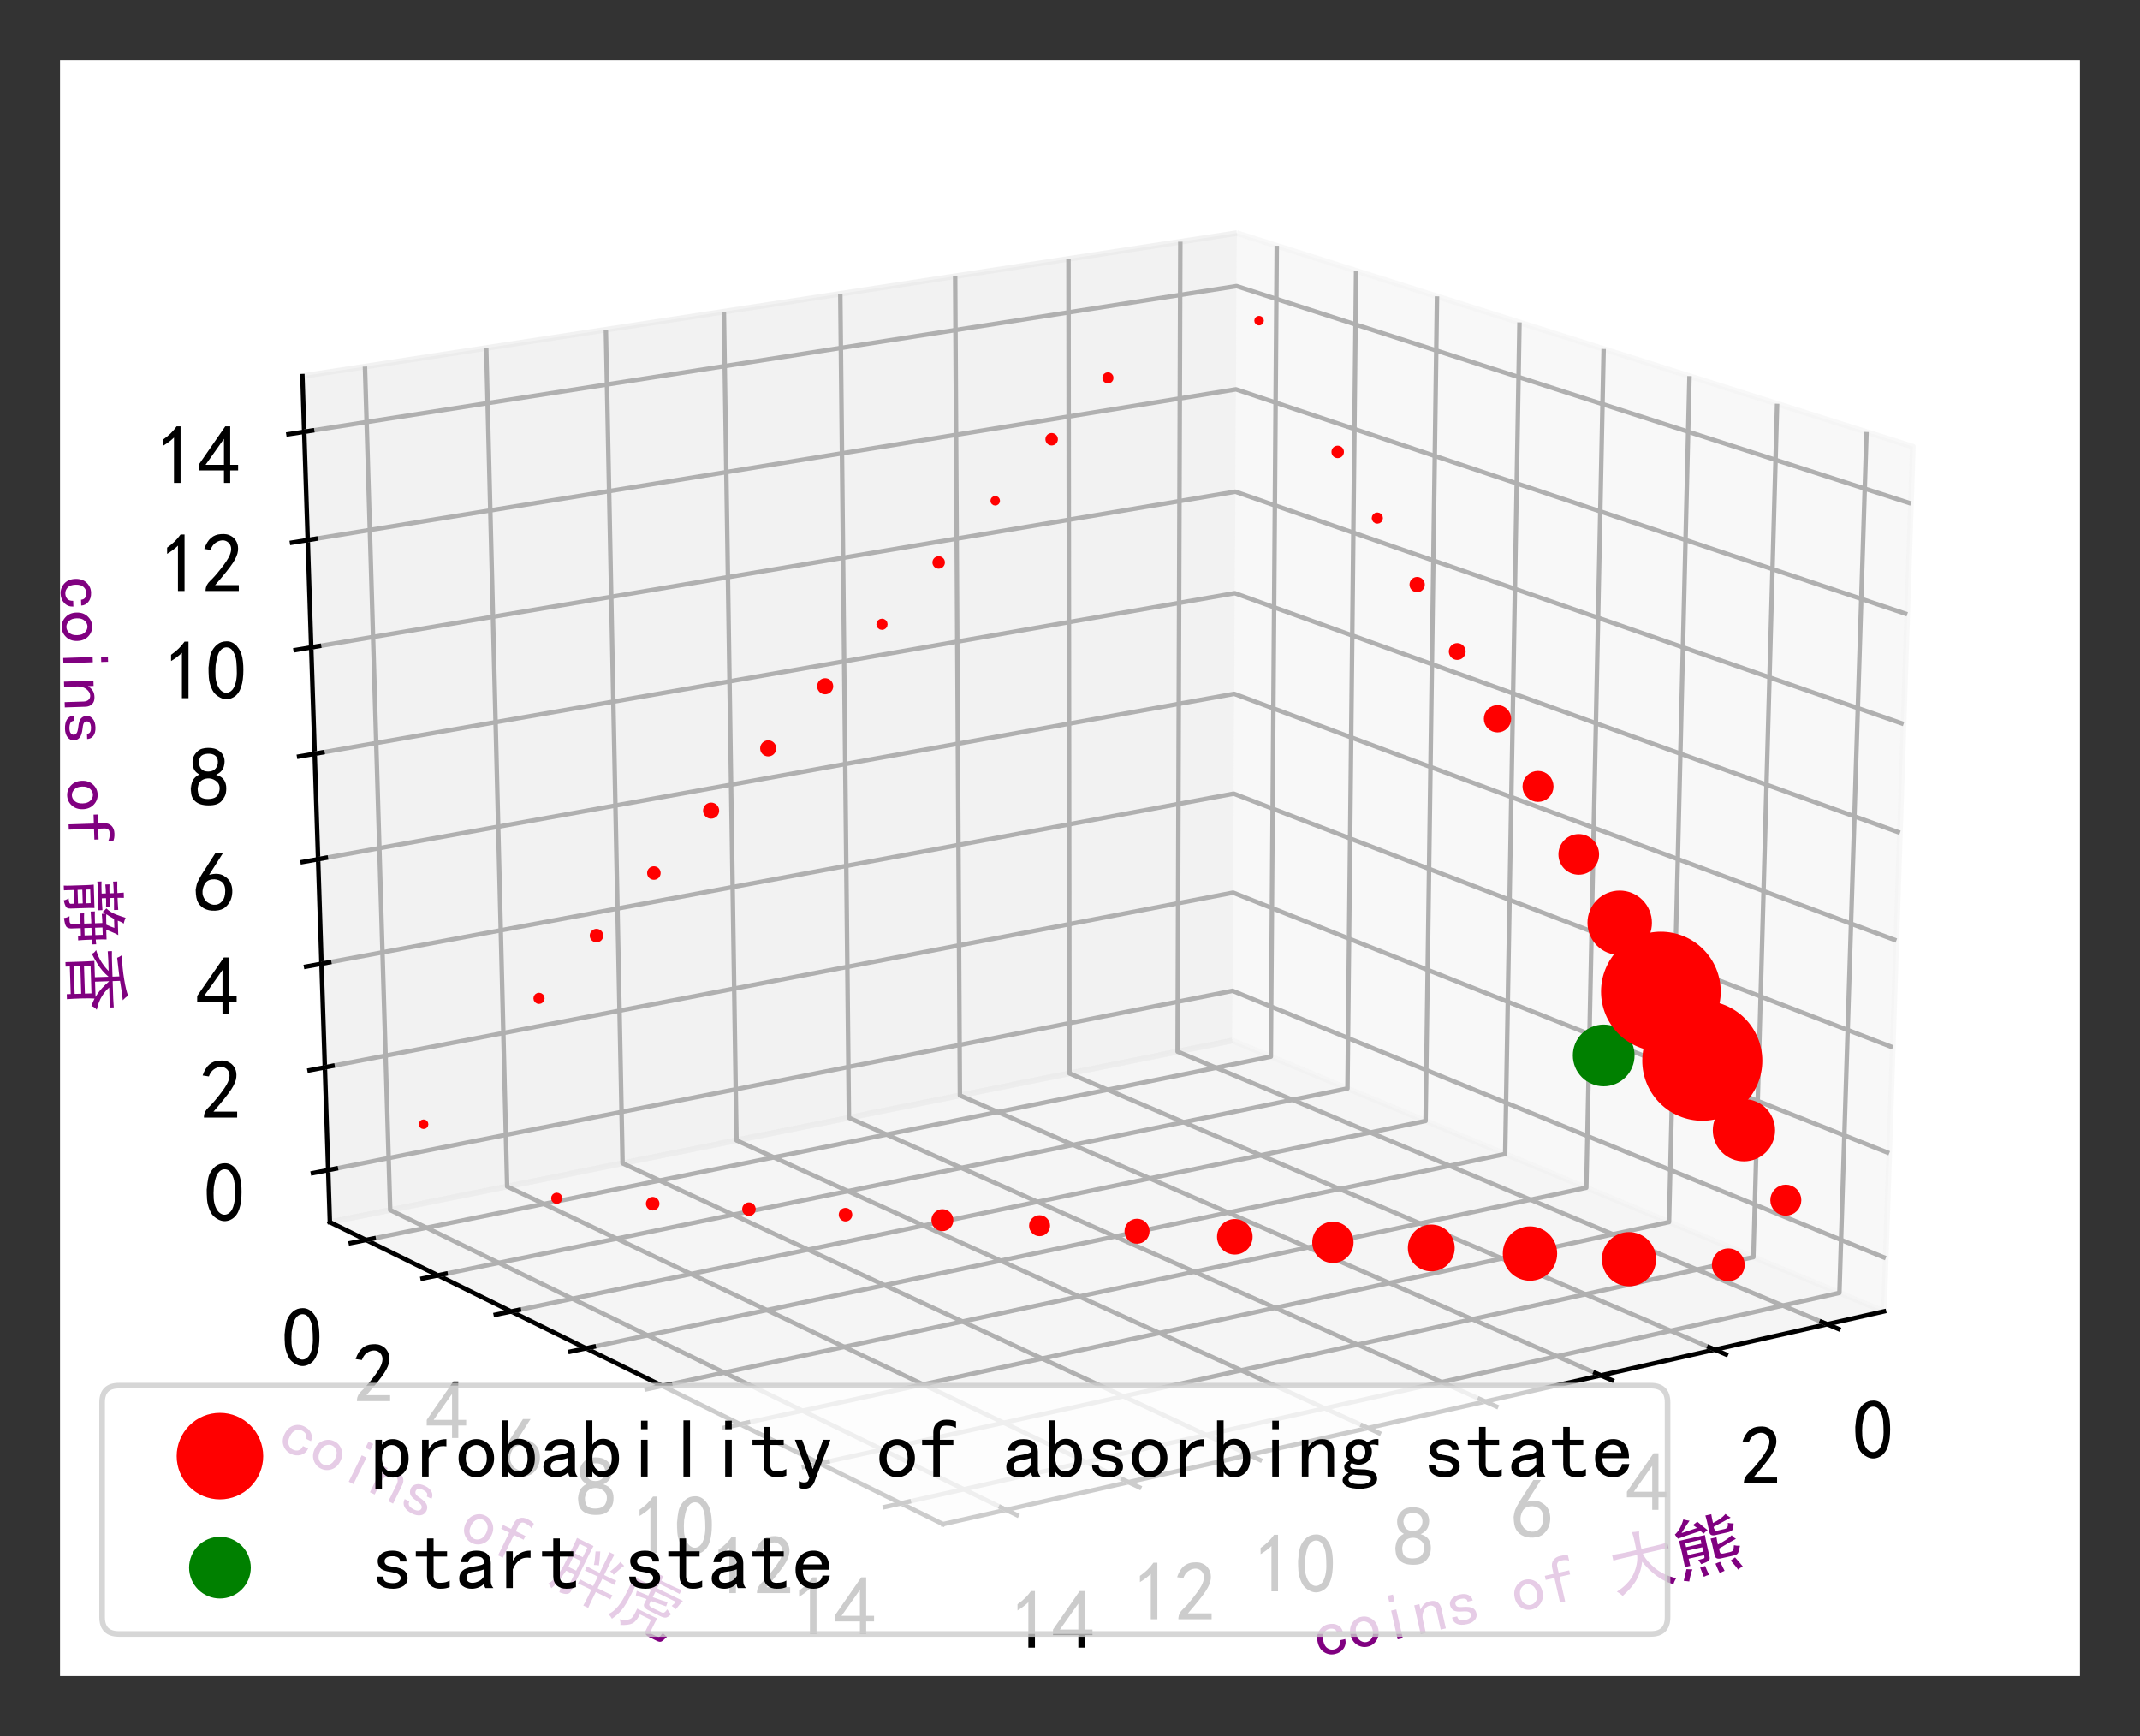<?xml version="1.0" encoding="utf-8" standalone="no"?>
<!DOCTYPE svg PUBLIC "-//W3C//DTD SVG 1.1//EN"
  "http://www.w3.org/Graphics/SVG/1.1/DTD/svg11.dtd">
<!-- Created with matplotlib (http://matplotlib.org/) -->
<svg height="309.4pt" version="1.1" viewBox="0 0 381.4 309.4" width="381.4pt" xmlns="http://www.w3.org/2000/svg" xmlns:xlink="http://www.w3.org/1999/xlink">
 <rect x="0" y="0" width="381.4" height="309.4" fill="#333333" stroke="none"/>
 <defs>
  <style type="text/css">
*{stroke-linecap:butt;stroke-linejoin:round;}
  </style>
 </defs>
 <g id="figure_1">
  <g id="patch_1">
   <path d="M 0 309.4 
L 381.4 309.4 
L 381.4 0 
L 0 0 
z
" style="fill:none;"/>
  </g>
  <g id="patch_2">
   <path d="M 10.7 298.7 
L 370.7 298.7 
L 370.7 10.7 
L 10.7 10.7 
z
" style="fill:#ffffff;"/>
  </g>
  <g id="pane3d_1">
   <g id="patch_3">
    <path d="M 219.62 185.462 
L 335.768 233.715 
L 340.92 79.597 
L 220.436 41.545 
" style="fill:#f2f2f2;opacity:0.5;stroke:#f2f2f2;stroke-linejoin:miter;"/>
   </g>
  </g>
  <g id="pane3d_2">
   <g id="patch_4">
    <path d="M 219.62 185.462 
L 58.794 217.814 
L 53.896 67.034 
L 220.436 41.545 
" style="fill:#e6e6e6;opacity:0.5;stroke:#e6e6e6;stroke-linejoin:miter;"/>
   </g>
  </g>
  <g id="pane3d_3">
   <g id="patch_5">
    <path d="M 219.62 185.462 
L 58.794 217.814 
L 168.063 271.631 
L 335.768 233.715 
" style="fill:#ececec;opacity:0.5;stroke:#ececec;stroke-linejoin:miter;"/>
   </g>
  </g>
  <g id="axis3d_1">
   <g id="line2d_1">
    <path d="M 335.768 233.715 
L 168.063 271.631 
" style="fill:none;stroke:#000000;stroke-linecap:square;stroke-width:0.8;"/>
   </g>
   <g id="text_1">
    <!-- coins of 大熊 -->
    <defs>
     <path d="M 44.531 19.531 
Q 44.531 11.328 38.859 6.25 
Q 33.203 1.172 24.609 1.172 
Q 16.016 1.172 9.766 7.219 
Q 3.516 13.281 3.516 23.828 
Q 3.516 34.375 9.766 40.422 
Q 16.016 46.484 24.609 46.484 
Q 33.203 46.484 38.281 41.984 
Q 43.359 37.5 43.359 31.25 
L 34.766 31.25 
Q 34.375 35.938 31.438 37.688 
Q 28.516 39.453 24.609 39.453 
Q 19.922 39.453 16.016 35.734 
Q 12.109 32.031 12.109 23.828 
Q 12.109 15.625 16.016 11.906 
Q 19.922 8.203 24.609 8.203 
Q 29.688 8.203 32.812 10.938 
Q 35.938 13.672 35.938 19.531 
z
" id="SimHei-63"/>
     <path d="M 45.703 23.828 
Q 45.703 13.672 39.453 7.422 
Q 33.203 1.172 24.609 1.172 
Q 16.016 1.172 9.766 7.422 
Q 3.516 13.672 3.516 23.828 
Q 3.516 33.984 9.766 40.234 
Q 16.016 46.484 24.609 46.484 
Q 33.203 46.484 39.453 40.234 
Q 45.703 33.984 45.703 23.828 
z
M 37.109 23.828 
Q 37.109 31.641 33.203 35.547 
Q 29.297 39.453 24.609 39.453 
Q 19.922 39.453 16.016 35.547 
Q 12.109 31.641 12.109 23.828 
Q 12.109 16.016 16.016 12.109 
Q 19.922 8.203 24.609 8.203 
Q 29.297 8.203 33.203 12.109 
Q 37.109 16.016 37.109 23.828 
z
" id="SimHei-6f"/>
     <path d="M 28.125 58.203 
L 20.312 58.203 
L 20.312 68.359 
L 28.125 68.359 
z
M 28.125 1.953 
L 20.312 1.953 
L 20.312 45.703 
L 28.125 45.703 
z
" id="SimHei-69"/>
     <path d="M 43.75 1.953 
L 35.938 1.953 
L 35.938 30.078 
Q 35.938 34.766 33.594 37.5 
Q 31.25 40.234 27.344 40.234 
Q 22.266 40.234 17.766 34.953 
Q 13.281 29.688 13.281 21.875 
L 13.281 1.953 
L 5.469 1.953 
L 5.469 45.703 
L 13.281 45.703 
L 13.281 37.5 
Q 16.406 41.797 20.109 44.141 
Q 23.828 46.484 29.688 46.484 
Q 36.719 46.484 40.234 42.578 
Q 43.75 38.672 43.75 32.812 
z
" id="SimHei-6e"/>
     <path d="M 42.969 14.062 
Q 42.969 7.812 38.078 4.484 
Q 33.203 1.172 25.781 1.172 
Q 16.406 1.172 11.328 4.875 
Q 6.25 8.594 6.25 15.625 
L 14.062 15.625 
Q 14.062 10.938 17.375 9.375 
Q 20.703 7.812 25.391 7.812 
Q 30.078 7.812 32.422 9.562 
Q 34.766 11.328 34.766 14.062 
Q 34.766 16.016 32.812 17.969 
Q 30.859 19.922 23.047 21.094 
Q 14.062 22.266 10.734 25.578 
Q 7.422 28.906 7.422 34.375 
Q 7.422 39.062 11.906 42.766 
Q 16.406 46.484 25 46.484 
Q 32.812 46.484 37.297 42.969 
Q 41.797 39.453 41.797 33.594 
L 33.984 33.594 
Q 33.984 37.109 31.438 38.469 
Q 28.906 39.844 25 39.844 
Q 19.922 39.844 17.766 38.078 
Q 15.625 36.328 15.625 33.984 
Q 15.625 31.25 17.578 29.688 
Q 19.531 28.125 25.781 27.344 
Q 35.938 25.781 39.453 22.453 
Q 42.969 19.141 42.969 14.062 
z
" id="SimHei-73"/>
     <path id="SimHei-20"/>
     <path d="M 44.531 59.766 
Q 42.578 60.938 39.844 61.719 
Q 37.109 62.5 32.812 62.5 
Q 28.516 62.5 26.953 60.344 
Q 25.391 58.203 25.391 55.078 
L 25.391 45.703 
L 41.406 45.703 
L 41.406 39.453 
L 25.391 39.453 
L 25.391 1.953 
L 17.578 1.953 
L 17.578 39.453 
L 4.297 39.453 
L 4.297 45.703 
L 17.578 45.703 
L 17.578 54.688 
Q 17.578 61.719 21.875 65.625 
Q 26.172 69.531 33.203 69.531 
Q 37.5 69.531 40.031 68.938 
Q 42.578 68.359 44.531 67.578 
z
" id="SimHei-66"/>
     <path d="M 45.312 53.125 
Q 45.703 66.797 45.5 71.484 
Q 45.312 76.172 44.922 80.469 
Q 49.609 79.688 55.469 79.297 
Q 54.297 75.391 53.703 67.969 
Q 53.125 60.547 53.125 53.125 
L 73.047 53.125 
Q 83.594 53.125 92.578 53.906 
L 92.578 45.312 
Q 84.766 45.703 76.562 45.703 
L 53.516 45.703 
Q 55.078 39.062 58.984 32.219 
Q 62.891 25.391 66.984 20.109 
Q 71.094 14.844 78.312 8.984 
Q 85.547 3.125 94.141 -0.781 
Q 91.016 -3.125 87.891 -8.594 
Q 80.859 -4.688 74.016 1.172 
Q 67.188 7.031 60.344 16.594 
Q 53.516 26.172 50 34.375 
Q 46.875 25.781 43.359 20.109 
Q 39.844 14.453 35.734 9.766 
Q 31.641 5.078 25.188 0.391 
Q 18.75 -4.297 10.547 -8.984 
Q 7.422 -4.297 3.516 -0.781 
Q 11.719 1.953 19.719 7.031 
Q 27.734 12.109 32.812 18.547 
Q 37.891 25 41.016 32.031 
Q 44.141 39.062 44.922 45.703 
L 23.438 45.703 
Q 14.062 45.703 8.594 45.312 
L 8.594 53.906 
Q 14.062 53.516 23.438 53.125 
z
" id="SimHei-5927"/>
     <path d="M 49.609 52.344 
Q 49.219 46.484 49.219 40.625 
L 49.219 19.531 
Q 49.219 15.234 46.484 13.859 
Q 43.75 12.5 34.766 11.328 
Q 33.594 14.844 31.641 18.359 
Q 38.672 18.75 40.422 18.938 
Q 42.188 19.141 41.797 23.438 
L 18.359 23.438 
L 18.359 12.5 
L 10.156 12.5 
Q 10.547 25 10.547 33.594 
Q 10.547 42.188 10.156 52.344 
L 49.609 52.344 
z
M 65.625 45.312 
Q 65.234 41.016 65.234 34.375 
Q 81.641 38.672 88.281 43.359 
Q 90.234 39.453 93.359 36.719 
Q 85.938 34.766 65.625 28.125 
L 65.625 23.047 
Q 65.625 19.531 70.703 19.531 
L 80.469 19.531 
Q 83.594 19.531 85.156 20.891 
Q 86.719 22.266 88.281 28.125 
Q 92.188 26.172 96.875 25.391 
Q 93.359 17.188 91.406 15.234 
Q 89.453 13.281 83.984 13.281 
L 65.234 13.281 
Q 57.031 13.281 57.031 19.531 
L 57.031 37.5 
Q 57.031 40.625 56.641 45.312 
L 65.625 45.312 
z
M 92.578 69.141 
Q 78.516 65.234 64.844 61.328 
Q 64.844 54.688 68.359 54.688 
L 80.469 54.688 
Q 83.203 54.688 84.766 56.438 
Q 86.328 58.203 86.719 62.5 
Q 90.234 60.938 94.922 59.766 
Q 92.969 51.562 90.422 50.188 
Q 87.891 48.828 82.812 48.828 
L 64.844 48.828 
Q 57.031 48.828 57.031 54.297 
L 57.031 71.094 
Q 57.031 75.781 56.641 80.469 
L 65.625 80.469 
Q 65.234 75.391 65.234 67.188 
Q 78.516 70.312 86.328 76.172 
Q 88.672 72.656 92.578 69.141 
z
M 32.031 78.125 
Q 24.609 71.484 16.406 62.891 
Q 22.656 63.281 40.625 65.234 
Q 38.672 67.578 35.547 70.703 
Q 39.062 72.266 42.969 74.219 
Q 51.172 63.281 55.078 58.594 
Q 51.172 57.031 48.047 54.688 
L 44.531 59.766 
Q 42.578 59.375 33.203 58.594 
Q 23.828 57.812 9.375 55.859 
Q 7.422 59.375 6.25 62.891 
Q 10.156 64.844 14.641 69.531 
Q 19.141 74.219 23.438 82.031 
Q 27.734 79.688 32.031 78.125 
z
M 41.797 28.906 
L 41.797 35.547 
L 18.359 35.547 
L 18.359 28.906 
z
M 20.312 6.641 
Q 17.188 3.125 11.719 -9.766 
Q 6.641 -7.812 3.906 -7.031 
Q 6.641 -1.562 11.719 8.984 
Q 15.625 7.812 20.312 6.641 
z
M 85.938 10.156 
Q 92.578 -1.953 94.141 -5.469 
Q 89.844 -6.641 86.328 -8.594 
Q 83.984 -2.344 78.516 7.031 
Q 81.25 8.203 85.938 10.156 
z
M 41.797 41.016 
L 41.797 46.875 
L 18.359 46.875 
L 18.359 41.016 
z
M 62.891 8.594 
Q 65.625 -1.953 66.406 -5.859 
L 58.594 -7.422 
Q 57.422 -3.906 55.469 7.422 
Q 58.594 8.203 62.891 8.594 
z
M 39.844 7.422 
Q 40.234 3.906 42.578 -6.641 
Q 38.672 -6.641 34.375 -7.812 
Q 33.594 -3.125 32.031 6.641 
Q 35.156 7.422 39.844 7.422 
z
" id="SimHei-718a"/>
    </defs>
    <g style="fill:#800080;" transform="translate(235.062 295.571)rotate(-12.74)scale(0.12 -0.12)">
     <use xlink:href="#SimHei-63"/>
     <use x="50" xlink:href="#SimHei-6f"/>
     <use x="100" xlink:href="#SimHei-69"/>
     <use x="150" xlink:href="#SimHei-6e"/>
     <use x="200" xlink:href="#SimHei-73"/>
     <use x="250" xlink:href="#SimHei-20"/>
     <use x="300" xlink:href="#SimHei-6f"/>
     <use x="350" xlink:href="#SimHei-66"/>
     <use x="400" xlink:href="#SimHei-20"/>
     <use x="450" xlink:href="#SimHei-5927"/>
     <use x="550" xlink:href="#SimHei-718a"/>
    </g>
   </g>
   <g id="Line3DCollection_1">
    <path d="M 325.649 236.003 
L 209.876 187.422 
L 210.363 43.087 
" style="fill:none;stroke:#b0b0b0;stroke-width:0.8;"/>
    <path d="M 305.616 240.532 
L 190.602 191.3 
L 190.431 46.137 
" style="fill:none;stroke:#b0b0b0;stroke-width:0.8;"/>
    <path d="M 285.302 245.125 
L 171.078 195.227 
L 170.233 49.229 
" style="fill:none;stroke:#b0b0b0;stroke-width:0.8;"/>
    <path d="M 264.703 249.782 
L 151.299 199.205 
L 149.762 52.362 
" style="fill:none;stroke:#b0b0b0;stroke-width:0.8;"/>
    <path d="M 243.811 254.506 
L 131.262 203.236 
L 129.014 55.537 
" style="fill:none;stroke:#b0b0b0;stroke-width:0.8;"/>
    <path d="M 222.62 259.297 
L 110.96 207.32 
L 107.982 58.756 
" style="fill:none;stroke:#b0b0b0;stroke-width:0.8;"/>
    <path d="M 201.124 264.157 
L 90.389 211.458 
L 86.661 62.019 
" style="fill:none;stroke:#b0b0b0;stroke-width:0.8;"/>
    <path d="M 179.316 269.087 
L 69.542 215.652 
L 65.045 65.328 
" style="fill:none;stroke:#b0b0b0;stroke-width:0.8;"/>
   </g>
   <g id="xtick_1">
    <g id="line2d_2">
     <path d="M 324.649 235.583 
L 327.653 236.844 
" style="fill:none;stroke:#000000;stroke-linecap:square;stroke-width:0.8;"/>
    </g>
    <g id="text_2">
     <!-- 0 -->
     <defs>
      <path d="M 3.125 29.297 
Q 3.906 50 6.438 56.047 
Q 8.984 62.109 13.672 66.016 
Q 18.359 69.922 25.188 69.922 
Q 32.031 69.922 37.109 64.25 
Q 42.188 58.594 43.75 50 
Q 45.312 41.406 44.719 30.266 
Q 44.141 19.141 40.812 12.109 
Q 37.5 5.078 30.859 2.344 
Q 24.219 -0.391 17.578 2.922 
Q 10.938 6.25 8.203 11.719 
Q 5.469 17.188 4.297 23.234 
Q 3.125 29.297 3.906 50 
z
M 12.891 52.734 
Q 10.547 31.25 12.5 22.844 
Q 14.453 14.453 18.938 10.938 
Q 23.438 7.422 28.125 9.562 
Q 32.812 11.719 34.953 18.156 
Q 37.109 24.609 37.109 32.219 
Q 37.109 39.844 36.516 46.094 
Q 35.938 52.344 33 57.422 
Q 30.078 62.5 25.188 62.688 
Q 20.312 62.891 16.594 57.812 
Q 12.891 52.734 10.547 31.25 
z
" id="SimHei-30"/>
     </defs>
     <g transform="translate(330.134 260.096)scale(0.15 -0.15)">
      <use xlink:href="#SimHei-30"/>
     </g>
    </g>
   </g>
   <g id="xtick_2">
    <g id="line2d_3">
     <path d="M 304.622 240.107 
L 307.608 241.385 
" style="fill:none;stroke:#000000;stroke-linecap:square;stroke-width:0.8;"/>
    </g>
    <g id="text_3">
     <!-- 2 -->
     <defs>
      <path d="M 4.688 3.906 
Q 5.078 9.766 10.156 14.453 
Q 15.234 19.141 23.047 29.094 
Q 30.859 39.062 33.203 44.531 
Q 35.547 50 34.953 53.906 
Q 34.375 57.812 31.25 60.344 
Q 28.125 62.891 24.016 62.5 
Q 19.922 62.109 16.203 59.375 
Q 12.5 56.641 10.547 51.172 
L 3.125 52.344 
Q 6.25 61.328 11.125 65.422 
Q 16.016 69.531 22.656 69.922 
Q 26.562 70.312 29.688 69.719 
Q 32.812 69.141 36.125 66.984 
Q 39.453 64.844 41.594 60.547 
Q 43.75 56.25 43.156 50.188 
Q 42.578 44.141 37.109 35.734 
Q 31.641 27.344 16.016 9.375 
L 44.141 9.375 
L 44.141 2.344 
L 4.688 2.344 
z
" id="SimHei-32"/>
     </defs>
     <g transform="translate(310.096 264.735)scale(0.15 -0.15)">
      <use xlink:href="#SimHei-32"/>
     </g>
    </g>
   </g>
   <g id="xtick_3">
    <g id="line2d_4">
     <path d="M 284.315 244.693 
L 287.282 245.99 
" style="fill:none;stroke:#000000;stroke-linecap:square;stroke-width:0.8;"/>
    </g>
    <g id="text_4">
     <!-- 4 -->
     <defs>
      <path d="M 31.25 17.188 
L 1.172 17.188 
L 1.172 23.828 
L 32.812 69.531 
L 38.672 69.531 
L 38.672 23.828 
L 48.047 23.828 
L 48.047 17.188 
L 38.672 17.188 
L 38.672 2.344 
L 31.25 2.344 
z
M 31.25 23.828 
L 31.25 54.688 
L 9.375 23.828 
z
" id="SimHei-34"/>
     </defs>
     <g transform="translate(289.777 269.44)scale(0.15 -0.15)">
      <use xlink:href="#SimHei-34"/>
     </g>
    </g>
   </g>
   <g id="xtick_4">
    <g id="line2d_5">
     <path d="M 263.721 249.345 
L 266.669 250.659 
" style="fill:none;stroke:#000000;stroke-linecap:square;stroke-width:0.8;"/>
    </g>
    <g id="text_5">
     <!-- 6 -->
     <defs>
      <path d="M 3.516 19.531 
Q 4.297 30.859 6.047 34.766 
Q 7.812 38.672 11.328 44.531 
L 27.344 69.531 
L 36.328 69.531 
L 19.922 43.75 
Q 30.469 46.484 36.719 42.969 
Q 42.969 39.453 45.109 34.953 
Q 47.266 30.469 47.453 25.188 
Q 47.656 19.922 45.891 14.844 
Q 44.141 9.766 39.641 5.656 
Q 35.156 1.562 27.141 1.172 
Q 19.141 0.781 13.469 4.094 
Q 7.812 7.422 5.656 13.469 
Q 3.516 19.531 4.297 30.859 
z
M 12.5 16.016 
Q 19.531 8.594 25.391 8.203 
Q 31.25 7.812 35.156 12.109 
Q 39.062 16.406 39.062 24.609 
Q 39.062 32.812 34.172 35.938 
Q 29.297 39.062 23.234 38.281 
Q 17.188 37.5 14.453 32.422 
Q 11.719 27.344 12.109 21.672 
Q 12.5 16.016 19.531 8.594 
z
" id="SimHei-36"/>
     </defs>
     <g transform="translate(269.171 274.21)scale(0.15 -0.15)">
      <use xlink:href="#SimHei-36"/>
     </g>
    </g>
   </g>
   <g id="xtick_5">
    <g id="line2d_6">
     <path d="M 242.836 254.062 
L 245.763 255.395 
" style="fill:none;stroke:#000000;stroke-linecap:square;stroke-width:0.8;"/>
    </g>
    <g id="text_6">
     <!-- 8 -->
     <defs>
      <path d="M 2.734 16.797 
Q 2.734 26.172 5.078 30.656 
Q 7.422 35.156 12.891 37.891 
Q 8.203 40.625 6.641 43.938 
Q 5.078 47.266 4.875 51.562 
Q 4.688 55.859 6.047 58.984 
Q 7.422 62.109 10.156 64.844 
Q 12.891 67.578 16.203 68.547 
Q 19.531 69.531 23.438 69.531 
Q 27.344 69.531 30.469 68.75 
Q 33.594 67.969 37.109 65.422 
Q 40.625 62.891 42.188 58.203 
Q 43.75 53.516 41.984 47.266 
Q 40.234 41.016 32.812 37.5 
Q 39.453 35.547 42.188 31.438 
Q 44.922 27.344 44.922 21.484 
Q 44.922 15.625 43.156 12.109 
Q 41.406 8.594 39.25 6.25 
Q 37.109 3.906 33.391 2.531 
Q 29.688 1.172 24.016 1.172 
Q 18.359 1.172 14.25 2.531 
Q 10.156 3.906 7.422 6.641 
Q 4.688 9.375 3.703 13.078 
Q 2.734 16.797 2.734 26.172 
z
M 10.938 26.562 
Q 10.547 17.188 12.297 13.672 
Q 14.062 10.156 18.75 9.172 
Q 23.438 8.203 28.516 9.375 
Q 33.594 10.547 35.547 14.844 
Q 37.5 19.141 36.906 23.438 
Q 36.328 27.734 32.031 30.656 
Q 27.734 33.594 22.656 33.203 
Q 17.578 32.812 14.25 29.688 
Q 10.938 26.562 10.547 17.188 
z
M 12.109 56.25 
Q 12.109 48.438 14.844 44.922 
Q 17.578 41.406 23.438 41.406 
Q 29.297 41.406 32.219 44.922 
Q 35.156 48.438 34.953 53.312 
Q 34.766 58.203 31.438 60.547 
Q 28.125 62.891 22.453 62.5 
Q 16.797 62.109 14.453 59.172 
Q 12.109 56.25 12.109 48.438 
z
" id="SimHei-38"/>
     </defs>
     <g transform="translate(248.271 279.049)scale(0.15 -0.15)">
      <use xlink:href="#SimHei-38"/>
     </g>
    </g>
   </g>
   <g id="xtick_6">
    <g id="line2d_7">
     <path d="M 221.653 258.846 
L 224.558 260.199 
" style="fill:none;stroke:#000000;stroke-linecap:square;stroke-width:0.8;"/>
    </g>
    <g id="text_7">
     <!-- 10 -->
     <defs>
      <path d="M 21.875 56.25 
Q 16.797 51.172 8.984 46.484 
L 8.984 53.906 
Q 18.75 60.547 25 69.531 
L 29.688 69.531 
L 29.688 2.344 
L 21.875 2.344 
z
" id="SimHei-31"/>
     </defs>
     <g transform="translate(223.322 283.958)scale(0.15 -0.15)">
      <use xlink:href="#SimHei-31"/>
      <use x="50" xlink:href="#SimHei-30"/>
     </g>
    </g>
   </g>
   <g id="xtick_7">
    <g id="line2d_8">
     <path d="M 200.164 263.7 
L 203.047 265.072 
" style="fill:none;stroke:#000000;stroke-linecap:square;stroke-width:0.8;"/>
    </g>
    <g id="text_8">
     <!-- 12 -->
     <g transform="translate(201.816 288.937)scale(0.15 -0.15)">
      <use xlink:href="#SimHei-31"/>
      <use x="50" xlink:href="#SimHei-32"/>
     </g>
    </g>
   </g>
   <g id="xtick_8">
    <g id="line2d_9">
     <path d="M 178.364 268.624 
L 181.224 270.016 
" style="fill:none;stroke:#000000;stroke-linecap:square;stroke-width:0.8;"/>
    </g>
    <g id="text_9">
     <!-- 14 -->
     <g transform="translate(179.998 293.988)scale(0.15 -0.15)">
      <use xlink:href="#SimHei-31"/>
      <use x="50" xlink:href="#SimHei-34"/>
     </g>
    </g>
   </g>
  </g>
  <g id="axis3d_2">
   <g id="line2d_10">
    <path d="M 58.794 217.814 
L 168.063 271.631 
" style="fill:none;stroke:#000000;stroke-linecap:square;stroke-width:0.8;"/>
   </g>
   <g id="text_10">
    <!-- coins of 胖虎 -->
    <defs>
     <path d="M 21.484 1.953 
Q 25.781 1.562 28.516 1.75 
Q 31.25 1.953 31.641 7.031 
L 31.641 26.172 
L 18.359 26.172 
Q 16.797 14.453 14.453 5.859 
Q 12.109 -2.734 10.156 -7.031 
Q 6.641 -3.906 3.125 -2.734 
Q 6.641 2.734 8.781 10.344 
Q 10.938 17.969 11.719 30.859 
L 11.719 64.453 
Q 11.719 71.094 11.328 76.953 
L 38.672 76.953 
Q 38.281 69.141 38.281 61.328 
L 38.281 1.953 
Q 38.281 -6.25 23.438 -7.031 
Q 23.047 -3.125 21.484 1.953 
z
M 64.453 45.312 
L 64.453 69.141 
Q 64.453 73.828 63.672 79.297 
L 72.266 79.297 
Q 71.875 74.219 71.875 69.141 
L 71.875 45.312 
L 82.422 45.312 
Q 85.938 45.312 91.797 45.703 
L 91.797 38.672 
Q 88.281 39.062 82.422 39.062 
L 71.875 39.062 
L 71.875 23.438 
L 84.766 23.438 
Q 91.016 23.438 96.094 23.828 
L 96.094 16.797 
Q 90.234 17.188 84.766 17.188 
L 71.875 17.188 
L 71.875 3.906 
Q 71.875 -2.344 72.266 -8.984 
L 64.062 -8.984 
Q 64.453 -2.734 64.453 3.906 
L 64.453 17.188 
L 53.906 17.188 
Q 48.438 17.188 42.578 16.797 
L 42.578 23.828 
Q 48.047 23.438 54.297 23.438 
L 64.453 23.438 
L 64.453 39.062 
L 53.906 39.062 
Q 48.438 39.062 43.359 38.672 
L 43.359 45.703 
Q 48.438 45.312 53.516 45.312 
z
M 31.641 32.812 
L 31.641 48.828 
L 18.75 48.828 
L 18.75 32.812 
z
M 31.641 55.078 
L 31.641 70.703 
L 18.75 70.703 
L 18.75 55.078 
z
M 51.562 51.953 
Q 50 58.984 44.922 71.094 
L 51.172 74.219 
Q 55.859 63.281 58.594 54.688 
Q 54.297 53.516 51.562 51.953 
z
M 77.344 53.906 
Q 83.984 67.969 84.766 73.438 
Q 88.672 71.875 92.578 70.703 
Q 90.625 67.969 88.672 62.891 
Q 86.719 57.812 84.375 51.953 
Q 80.859 53.906 77.344 53.906 
z
" id="SimHei-80d6"/>
     <path d="M 25.781 45.703 
Q 33.203 46.094 44.141 46.875 
L 44.141 56.641 
L 20.703 56.641 
Q 20.703 31.641 20.109 23.438 
Q 19.531 15.234 17.578 8 
Q 15.625 0.781 10.938 -7.812 
Q 7.812 -5.469 3.125 -3.906 
Q 7.031 0.781 9.172 6.828 
Q 11.328 12.891 12.109 18.75 
Q 12.891 24.609 13.078 30.266 
Q 13.281 35.938 13.281 42.969 
Q 13.281 50.391 12.891 62.5 
L 44.141 62.5 
L 44.141 74.609 
Q 44.141 77.344 43.359 82.422 
L 51.953 82.422 
Q 51.562 78.516 51.562 75.391 
L 71.094 75.391 
Q 76.172 75.391 84.766 76.172 
L 84.766 69.531 
Q 76.172 69.922 70.703 69.922 
L 51.172 69.922 
L 51.172 62.5 
L 93.75 62.5 
Q 92.188 57.812 89.844 46.875 
Q 85.156 48.047 82.031 48.438 
Q 83.984 52.734 85.156 56.641 
L 51.172 56.641 
L 51.172 47.656 
Q 65.234 49.219 74.219 50.781 
L 75 44.141 
Q 64.062 42.969 51.172 41.406 
L 51.172 36.719 
Q 51.172 33.203 57.422 33.203 
L 70.312 33.203 
Q 75 32.812 76.359 34.562 
Q 77.734 36.328 78.516 41.016 
Q 81.641 39.062 86.719 37.109 
Q 84.766 30.859 82.031 29.094 
Q 79.297 27.344 73.828 27.344 
L 54.297 27.344 
Q 44.141 27.344 44.141 33.594 
L 44.141 41.016 
Q 36.328 40.234 27.344 39.062 
Q 26.562 42.578 25.781 45.703 
z
M 71.094 22.266 
Q 70.703 16.797 70.703 10.938 
L 70.703 2.344 
Q 70.703 -1.953 75 -1.953 
L 81.25 -1.953 
Q 85.938 -1.953 86.719 0.781 
Q 87.5 3.516 87.5 7.422 
Q 91.406 5.078 96.094 4.297 
Q 93.359 -3.906 91.594 -5.859 
Q 89.844 -7.812 85.156 -7.812 
L 72.656 -7.812 
Q 63.672 -7.812 63.672 -1.172 
L 63.672 16.406 
L 45.312 16.406 
Q 45.312 4.688 41.203 -0.578 
Q 37.109 -5.859 26.172 -10.547 
Q 25 -6.641 21.484 -3.516 
Q 35.938 0.781 37.109 7.422 
Q 38.281 14.062 37.891 22.266 
L 71.094 22.266 
z
" id="SimHei-864e"/>
    </defs>
    <g style="fill:#800080;" transform="translate(49.093 257.912)rotate(-333.779)scale(0.12 -0.12)">
     <use xlink:href="#SimHei-63"/>
     <use x="50" xlink:href="#SimHei-6f"/>
     <use x="100" xlink:href="#SimHei-69"/>
     <use x="150" xlink:href="#SimHei-6e"/>
     <use x="200" xlink:href="#SimHei-73"/>
     <use x="250" xlink:href="#SimHei-20"/>
     <use x="300" xlink:href="#SimHei-6f"/>
     <use x="350" xlink:href="#SimHei-66"/>
     <use x="400" xlink:href="#SimHei-20"/>
     <use x="450" xlink:href="#SimHei-80d6"/>
     <use x="550" xlink:href="#SimHei-864e"/>
    </g>
   </g>
   <g id="Line3DCollection_2">
    <path d="M 227.549 43.792 
L 226.494 188.318 
L 65.235 220.986 
" style="fill:none;stroke:#b0b0b0;stroke-width:0.8;"/>
    <path d="M 241.689 48.257 
L 240.154 193.993 
L 78.044 227.295 
" style="fill:none;stroke:#b0b0b0;stroke-width:0.8;"/>
    <path d="M 256.107 52.811 
L 254.073 199.776 
L 91.108 233.729 
" style="fill:none;stroke:#b0b0b0;stroke-width:0.8;"/>
    <path d="M 270.81 57.455 
L 268.258 205.669 
L 104.437 240.294 
" style="fill:none;stroke:#b0b0b0;stroke-width:0.8;"/>
    <path d="M 285.808 62.191 
L 282.718 211.676 
L 118.038 246.993 
" style="fill:none;stroke:#b0b0b0;stroke-width:0.8;"/>
    <path d="M 301.109 67.024 
L 297.46 217.8 
L 131.919 253.83 
" style="fill:none;stroke:#b0b0b0;stroke-width:0.8;"/>
    <path d="M 316.723 71.955 
L 312.492 224.046 
L 146.09 260.809 
" style="fill:none;stroke:#b0b0b0;stroke-width:0.8;"/>
    <path d="M 332.659 76.988 
L 327.824 230.415 
L 160.559 267.936 
" style="fill:none;stroke:#b0b0b0;stroke-width:0.8;"/>
   </g>
   <g id="xtick_9">
    <g id="line2d_11">
     <path d="M 66.594 220.711 
L 62.513 221.538 
" style="fill:none;stroke:#000000;stroke-linecap:square;stroke-width:0.8;"/>
    </g>
    <g id="text_11">
     <!-- 0 -->
     <g transform="translate(50.195 243.624)scale(0.15 -0.15)">
      <use xlink:href="#SimHei-30"/>
     </g>
    </g>
   </g>
   <g id="xtick_10">
    <g id="line2d_12">
     <path d="M 79.411 227.014 
L 75.306 227.857 
" style="fill:none;stroke:#000000;stroke-linecap:square;stroke-width:0.8;"/>
    </g>
    <g id="text_12">
     <!-- 2 -->
     <g transform="translate(62.909 250.063)scale(0.15 -0.15)">
      <use xlink:href="#SimHei-32"/>
     </g>
    </g>
   </g>
   <g id="xtick_11">
    <g id="line2d_13">
     <path d="M 92.483 233.443 
L 88.354 234.303 
" style="fill:none;stroke:#000000;stroke-linecap:square;stroke-width:0.8;"/>
    </g>
    <g id="text_13">
     <!-- 4 -->
     <g transform="translate(75.877 256.631)scale(0.15 -0.15)">
      <use xlink:href="#SimHei-34"/>
     </g>
    </g>
   </g>
   <g id="xtick_12">
    <g id="line2d_14">
     <path d="M 105.82 240.002 
L 101.667 240.879 
" style="fill:none;stroke:#000000;stroke-linecap:square;stroke-width:0.8;"/>
    </g>
    <g id="text_14">
     <!-- 6 -->
     <g transform="translate(89.107 263.332)scale(0.15 -0.15)">
      <use xlink:href="#SimHei-36"/>
     </g>
    </g>
   </g>
   <g id="xtick_13">
    <g id="line2d_15">
     <path d="M 119.429 246.694 
L 115.252 247.59 
" style="fill:none;stroke:#000000;stroke-linecap:square;stroke-width:0.8;"/>
    </g>
    <g id="text_15">
     <!-- 8 -->
     <g transform="translate(102.608 270.17)scale(0.15 -0.15)">
      <use xlink:href="#SimHei-38"/>
     </g>
    </g>
   </g>
   <g id="xtick_14">
    <g id="line2d_16">
     <path d="M 133.318 253.525 
L 129.117 254.439 
" style="fill:none;stroke:#000000;stroke-linecap:square;stroke-width:0.8;"/>
    </g>
    <g id="text_16">
     <!-- 10 -->
     <g transform="translate(112.639 277.149)scale(0.15 -0.15)">
      <use xlink:href="#SimHei-31"/>
      <use x="50" xlink:href="#SimHei-30"/>
     </g>
    </g>
   </g>
   <g id="xtick_15">
    <g id="line2d_17">
     <path d="M 147.497 260.498 
L 143.272 261.432 
" style="fill:none;stroke:#000000;stroke-linecap:square;stroke-width:0.8;"/>
    </g>
    <g id="text_17">
     <!-- 12 -->
     <g transform="translate(126.706 284.274)scale(0.15 -0.15)">
      <use xlink:href="#SimHei-31"/>
      <use x="50" xlink:href="#SimHei-32"/>
     </g>
    </g>
   </g>
   <g id="xtick_16">
    <g id="line2d_18">
     <path d="M 161.974 267.618 
L 157.725 268.571 
" style="fill:none;stroke:#000000;stroke-linecap:square;stroke-width:0.8;"/>
    </g>
    <g id="text_18">
     <!-- 14 -->
     <g transform="translate(141.071 291.55)scale(0.15 -0.15)">
      <use xlink:href="#SimHei-31"/>
      <use x="50" xlink:href="#SimHei-34"/>
     </g>
    </g>
   </g>
  </g>
  <g id="axis3d_3">
   <g id="line2d_19">
    <path d="M 58.794 217.814 
L 53.896 67.034 
" style="fill:none;stroke:#000000;stroke-linecap:square;stroke-width:0.8;"/>
   </g>
   <g id="text_19">
    <!-- coins of 静香 -->
    <defs>
     <path d="M 67.578 78.906 
Q 65.625 76.562 64.641 74.406 
Q 63.672 72.266 62.891 70.312 
L 84.375 70.312 
Q 82.031 66.797 80.078 62.297 
Q 78.125 57.812 75.781 52.734 
L 90.234 52.734 
Q 89.844 47.266 89.844 41.016 
L 89.844 36.719 
Q 93.359 36.719 96.875 37.109 
L 96.875 30.469 
Q 94.141 30.859 89.844 30.859 
L 89.844 25.391 
Q 89.844 17.578 90.234 10.547 
L 83.203 10.547 
L 83.203 14.844 
L 72.266 14.844 
L 72.266 0.391 
Q 71.875 -4.688 68.938 -6.641 
Q 66.016 -8.594 56.25 -9.375 
Q 56.25 -5.469 53.906 -1.172 
Q 58.984 -1.562 62.297 -1.172 
Q 65.625 -0.781 65.625 2.734 
L 65.625 14.844 
L 60.156 14.844 
Q 55.469 14.844 50.391 14.453 
L 50.391 20.703 
Q 55.078 20.312 60.156 20.312 
L 65.625 20.312 
L 65.625 30.859 
L 59.766 30.859 
Q 54.688 30.859 48.047 30.469 
L 48.047 36.719 
Q 53.516 36.328 60.156 36.328 
L 65.625 36.328 
L 65.625 47.266 
L 60.156 47.266 
Q 57.812 47.266 51.953 46.875 
L 51.953 51.953 
Q 50.781 50.781 48.828 48.438 
Q 46.875 51.562 44.141 53.906 
Q 50.391 60.156 53.703 68.156 
Q 57.031 76.172 58.984 82.031 
Q 62.891 80.078 67.578 78.906 
z
M 42.969 36.328 
Q 42.578 30.859 42.578 25 
L 42.578 1.172 
Q 42.578 -4.688 39.453 -6.25 
Q 36.328 -7.812 30.078 -8.984 
Q 29.688 -5.469 27.344 -1.562 
Q 36.328 -1.562 35.547 1.953 
L 35.547 6.641 
L 15.234 6.641 
L 15.234 -8.203 
L 8.203 -8.203 
Q 8.594 -3.906 8.594 1.953 
L 8.594 25 
Q 8.594 30.859 8.203 36.328 
L 42.969 36.328 
z
M 21.875 71.094 
Q 21.875 74.609 21.484 80.469 
L 29.297 80.469 
Q 28.906 74.609 28.906 71.094 
L 33.984 71.094 
Q 39.453 71.094 46.875 71.484 
L 46.875 65.234 
Q 39.453 65.625 33.984 65.625 
L 28.906 65.625 
L 28.906 59.375 
L 33.984 59.375 
Q 36.328 59.375 42.578 59.766 
L 42.578 53.516 
Q 35.938 53.906 33.594 53.906 
L 28.906 53.906 
L 28.906 47.656 
L 35.156 47.656 
Q 40.625 47.656 46.484 48.047 
L 46.484 41.797 
Q 40.234 42.188 35.156 42.188 
L 15.625 42.188 
Q 9.375 42.188 3.906 41.797 
L 3.906 48.047 
Q 9.375 47.656 15.625 47.656 
L 21.875 47.656 
L 21.875 53.906 
L 15.234 53.906 
Q 12.891 53.906 8.594 53.516 
L 8.594 59.766 
Q 12.891 59.375 15.234 59.375 
L 21.875 59.375 
L 21.875 65.625 
L 15.234 65.625 
Q 10.156 65.625 4.688 65.234 
L 4.688 71.484 
Q 10.156 71.094 15.234 71.094 
z
M 52.734 53.516 
Q 57.422 53.125 64.453 53.125 
L 68.359 53.125 
Q 72.266 61.328 73.438 64.844 
L 60.156 64.844 
Q 55.078 56.641 52.734 53.516 
z
M 35.547 12.109 
L 35.547 19.141 
L 15.234 19.141 
L 15.234 12.109 
z
M 35.547 24.609 
L 35.547 30.859 
L 15.234 30.859 
L 15.234 24.609 
z
M 83.203 36.328 
L 83.203 47.266 
L 72.266 47.266 
L 72.266 36.328 
z
M 83.203 20.312 
L 83.203 30.859 
L 72.266 30.859 
L 72.266 20.312 
z
" id="SimHei-9759"/>
     <path d="M 45.703 33.594 
L 45.703 53.906 
Q 36.719 44.141 26.359 38.281 
Q 16.016 32.422 10.547 30.078 
Q 10.547 33.203 5.469 36.719 
Q 16.016 39.453 24.219 44.531 
Q 32.422 49.609 37.109 54.297 
L 21.484 54.297 
Q 14.844 54.297 7.812 53.906 
L 7.812 60.156 
Q 14.844 59.766 21.484 59.766 
L 45.703 59.766 
L 45.703 69.922 
Q 38.281 69.141 17.969 67.578 
Q 16.797 71.094 14.453 74.609 
Q 32.812 74.609 50.391 76.953 
Q 67.969 79.297 74.609 82.031 
Q 76.953 78.125 81.25 73.828 
Q 74.609 73.438 67.969 72.656 
Q 61.328 71.875 52.344 70.703 
L 52.344 59.766 
L 78.125 59.766 
Q 83.984 59.766 91.406 60.156 
L 91.406 53.906 
Q 84.375 54.297 78.125 54.297 
L 61.719 54.297 
Q 66.406 48.438 74.219 43.156 
Q 82.031 37.891 94.141 34.766 
Q 89.844 31.641 88.281 26.953 
Q 82.422 29.297 77.344 32.031 
Q 76.562 25 76.562 12.5 
Q 76.562 -0.781 76.953 -8.984 
L 69.531 -8.984 
L 69.531 -3.125 
L 28.516 -3.125 
L 28.516 -9.375 
L 21.875 -9.375 
L 21.875 11.719 
Q 21.875 25 21.484 33.594 
z
M 69.531 17.969 
L 69.531 27.734 
L 28.516 27.734 
L 28.516 17.969 
z
M 69.531 2.734 
L 69.531 12.5 
L 28.516 12.5 
L 28.516 2.734 
z
M 71.484 35.938 
Q 62.109 42.578 52.734 54.297 
L 52.344 54.297 
L 52.344 33.594 
L 75 33.594 
z
" id="SimHei-9999"/>
    </defs>
    <g style="fill:#800080;" transform="translate(10.565 102.843)rotate(-271.861)scale(0.12 -0.12)">
     <use xlink:href="#SimHei-63"/>
     <use x="50" xlink:href="#SimHei-6f"/>
     <use x="100" xlink:href="#SimHei-69"/>
     <use x="150" xlink:href="#SimHei-6e"/>
     <use x="200" xlink:href="#SimHei-73"/>
     <use x="250" xlink:href="#SimHei-20"/>
     <use x="300" xlink:href="#SimHei-6f"/>
     <use x="350" xlink:href="#SimHei-66"/>
     <use x="400" xlink:href="#SimHei-20"/>
     <use x="450" xlink:href="#SimHei-9759"/>
     <use x="550" xlink:href="#SimHei-9999"/>
    </g>
   </g>
   <g id="Line3DCollection_3">
    <path d="M 58.492 208.53 
L 219.67 176.586 
L 336.085 224.234 
" style="fill:none;stroke:#b0b0b0;stroke-width:0.8;"/>
    <path d="M 57.898 190.222 
L 219.769 159.087 
L 336.71 205.533 
" style="fill:none;stroke:#b0b0b0;stroke-width:0.8;"/>
    <path d="M 57.298 171.755 
L 219.869 141.444 
L 337.341 186.666 
" style="fill:none;stroke:#b0b0b0;stroke-width:0.8;"/>
    <path d="M 56.693 153.126 
L 219.97 123.654 
L 337.977 167.629 
" style="fill:none;stroke:#b0b0b0;stroke-width:0.8;"/>
    <path d="M 56.082 134.333 
L 220.072 105.716 
L 338.619 148.42 
" style="fill:none;stroke:#b0b0b0;stroke-width:0.8;"/>
    <path d="M 55.466 115.375 
L 220.174 87.628 
L 339.267 129.038 
" style="fill:none;stroke:#b0b0b0;stroke-width:0.8;"/>
    <path d="M 54.845 96.248 
L 220.278 69.388 
L 339.921 109.479 
" style="fill:none;stroke:#b0b0b0;stroke-width:0.8;"/>
    <path d="M 54.218 76.95 
L 220.382 50.994 
L 340.581 89.741 
" style="fill:none;stroke:#b0b0b0;stroke-width:0.8;"/>
   </g>
   <g id="xtick_17">
    <g id="line2d_20">
     <path d="M 59.851 208.261 
L 55.772 209.069 
" style="fill:none;stroke:#000000;stroke-linecap:square;stroke-width:0.8;"/>
    </g>
    <g id="text_20">
     <!-- 0 -->
     <g transform="translate(36.32 217.8)scale(0.15 -0.15)">
      <use xlink:href="#SimHei-30"/>
     </g>
    </g>
   </g>
   <g id="xtick_18">
    <g id="line2d_21">
     <path d="M 59.262 189.96 
L 55.165 190.748 
" style="fill:none;stroke:#000000;stroke-linecap:square;stroke-width:0.8;"/>
    </g>
    <g id="text_21">
     <!-- 2 -->
     <g transform="translate(35.646 199.519)scale(0.15 -0.15)">
      <use xlink:href="#SimHei-32"/>
     </g>
    </g>
   </g>
   <g id="xtick_19">
    <g id="line2d_22">
     <path d="M 58.668 171.499 
L 54.553 172.267 
" style="fill:none;stroke:#000000;stroke-linecap:square;stroke-width:0.8;"/>
    </g>
    <g id="text_22">
     <!-- 4 -->
     <g transform="translate(34.967 181.078)scale(0.15 -0.15)">
      <use xlink:href="#SimHei-34"/>
     </g>
    </g>
   </g>
   <g id="xtick_20">
    <g id="line2d_23">
     <path d="M 58.07 152.877 
L 53.935 153.624 
" style="fill:none;stroke:#000000;stroke-linecap:square;stroke-width:0.8;"/>
    </g>
    <g id="text_23">
     <!-- 6 -->
     <g transform="translate(34.282 162.476)scale(0.15 -0.15)">
      <use xlink:href="#SimHei-36"/>
     </g>
    </g>
   </g>
   <g id="xtick_21">
    <g id="line2d_24">
     <path d="M 57.465 134.092 
L 53.312 134.817 
" style="fill:none;stroke:#000000;stroke-linecap:square;stroke-width:0.8;"/>
    </g>
    <g id="text_24">
     <!-- 8 -->
     <g transform="translate(33.59 143.711)scale(0.15 -0.15)">
      <use xlink:href="#SimHei-38"/>
     </g>
    </g>
   </g>
   <g id="xtick_22">
    <g id="line2d_25">
     <path d="M 56.856 115.14 
L 52.683 115.843 
" style="fill:none;stroke:#000000;stroke-linecap:square;stroke-width:0.8;"/>
    </g>
    <g id="text_25">
     <!-- 10 -->
     <g transform="translate(29.143 124.781)scale(0.15 -0.15)">
      <use xlink:href="#SimHei-31"/>
      <use x="50" xlink:href="#SimHei-30"/>
     </g>
    </g>
   </g>
   <g id="xtick_23">
    <g id="line2d_26">
     <path d="M 56.241 96.021 
L 52.049 96.702 
" style="fill:none;stroke:#000000;stroke-linecap:square;stroke-width:0.8;"/>
    </g>
    <g id="text_26">
     <!-- 12 -->
     <g transform="translate(28.439 105.683)scale(0.15 -0.15)">
      <use xlink:href="#SimHei-31"/>
      <use x="50" xlink:href="#SimHei-32"/>
     </g>
    </g>
   </g>
   <g id="xtick_24">
    <g id="line2d_27">
     <path d="M 55.621 76.731 
L 51.409 77.389 
" style="fill:none;stroke:#000000;stroke-linecap:square;stroke-width:0.8;"/>
    </g>
    <g id="text_27">
     <!-- 14 -->
     <g transform="translate(27.729 86.415)scale(0.15 -0.15)">
      <use xlink:href="#SimHei-31"/>
      <use x="50" xlink:href="#SimHei-34"/>
     </g>
    </g>
   </g>
  </g>
  <g id="axes_1">
   <g id="Path3DCollection_1">
    <defs>
     <path d="M 0 5 
C 1.326 5 2.598 4.473 3.536 3.536 
C 4.473 2.598 5 1.326 5 0 
C 5 -1.326 4.473 -2.598 3.536 -3.536 
C 2.598 -4.473 1.326 -5 0 -5 
C -1.326 -5 -2.598 -4.473 -3.536 -3.536 
C -4.473 -2.598 -5 -1.326 -5 0 
C -5 1.326 -4.473 2.598 -3.536 3.536 
C -2.598 4.473 -1.326 5 0 5 
z
" id="m06e705534a" style="stroke:#008000;"/>
    </defs>
    <g clip-path="url(#p27d7313d40)">
     <use style="fill:#008000;stroke:#008000;" x="285.817" xlink:href="#m06e705534a" y="188.098"/>
    </g>
   </g>
   <g id="Path3DCollection_2">
    <path clip-path="url(#p27d7313d40)" d="M 224.399 57.499 
C 224.492 57.499 224.582 57.462 224.649 57.396 
C 224.715 57.329 224.752 57.239 224.752 57.146 
C 224.752 57.052 224.715 56.962 224.649 56.896 
C 224.582 56.829 224.492 56.792 224.399 56.792 
C 224.305 56.792 224.215 56.829 224.149 56.896 
C 224.082 56.962 224.045 57.052 224.045 57.146 
C 224.045 57.239 224.082 57.329 224.149 57.396 
C 224.215 57.462 224.305 57.499 224.399 57.499 
z
" style="fill:#ff0000;stroke:#ff0000;"/>
    <path clip-path="url(#p27d7313d40)" d="M 231.385 68.811 
C 231.385 68.811 231.385 68.811 231.385 68.811 
C 231.385 68.811 231.385 68.811 231.385 68.811 
C 231.385 68.811 231.385 68.811 231.385 68.811 
C 231.385 68.811 231.385 68.811 231.385 68.811 
C 231.385 68.811 231.385 68.811 231.385 68.811 
C 231.385 68.811 231.385 68.811 231.385 68.811 
C 231.385 68.811 231.385 68.811 231.385 68.811 
C 231.385 68.811 231.385 68.811 231.385 68.811 
z
" style="fill:#ff0000;stroke:#ff0000;"/>
    <path clip-path="url(#p27d7313d40)" d="M 238.409 81.152 
C 238.572 81.152 238.728 81.088 238.843 80.973 
C 238.957 80.858 239.022 80.702 239.022 80.54 
C 239.022 80.377 238.957 80.222 238.843 80.107 
C 238.728 79.992 238.572 79.928 238.409 79.928 
C 238.247 79.928 238.091 79.992 237.976 80.107 
C 237.862 80.222 237.797 80.377 237.797 80.54 
C 237.797 80.702 237.862 80.858 237.976 80.973 
C 238.091 81.088 238.247 81.152 238.409 81.152 
z
" style="fill:#ff0000;stroke:#ff0000;"/>
    <path clip-path="url(#p27d7313d40)" d="M 245.472 92.833 
C 245.605 92.833 245.732 92.78 245.826 92.686 
C 245.92 92.592 245.972 92.465 245.972 92.333 
C 245.972 92.2 245.92 92.073 245.826 91.979 
C 245.732 91.885 245.605 91.833 245.472 91.833 
C 245.34 91.833 245.212 91.885 245.119 91.979 
C 245.025 92.073 244.972 92.2 244.972 92.333 
C 244.972 92.465 245.025 92.592 245.119 92.686 
C 245.212 92.78 245.34 92.833 245.472 92.833 
z
" style="fill:#ff0000;stroke:#ff0000;"/>
    <path clip-path="url(#p27d7313d40)" d="M 252.574 105.056 
C 252.803 105.056 253.024 104.965 253.186 104.802 
C 253.348 104.64 253.44 104.42 253.44 104.19 
C 253.44 103.96 253.348 103.74 253.186 103.577 
C 253.024 103.415 252.803 103.324 252.574 103.324 
C 252.344 103.324 252.124 103.415 251.961 103.577 
C 251.799 103.74 251.708 103.96 251.708 104.19 
C 251.708 104.42 251.799 104.64 251.961 104.802 
C 252.124 104.965 252.344 105.056 252.574 105.056 
z
" style="fill:#ff0000;stroke:#ff0000;"/>
    <path clip-path="url(#p27d7313d40)" d="M 259.714 117.112 
C 259.979 117.112 260.233 117.007 260.421 116.819 
C 260.608 116.632 260.714 116.377 260.714 116.112 
C 260.714 115.847 260.608 115.592 260.421 115.405 
C 260.233 115.217 259.979 115.112 259.714 115.112 
C 259.449 115.112 259.194 115.217 259.007 115.405 
C 258.819 115.592 258.714 115.847 258.714 116.112 
C 258.714 116.377 258.819 116.632 259.007 116.819 
C 259.194 117.007 259.449 117.112 259.714 117.112 
z
" style="fill:#ff0000;stroke:#ff0000;"/>
    <path clip-path="url(#p27d7313d40)" d="M 266.893 130.036 
C 267.407 130.036 267.899 129.832 268.263 129.469 
C 268.626 129.106 268.83 128.613 268.83 128.1 
C 268.83 127.586 268.626 127.094 268.263 126.73 
C 267.899 126.367 267.407 126.163 266.893 126.163 
C 266.38 126.163 265.887 126.367 265.524 126.73 
C 265.161 127.094 264.957 127.586 264.957 128.1 
C 264.957 128.613 265.161 129.106 265.524 129.469 
C 265.887 129.832 266.38 130.036 266.893 130.036 
z
" style="fill:#ff0000;stroke:#ff0000;"/>
    <path clip-path="url(#p27d7313d40)" d="M 274.112 142.417 
C 274.713 142.417 275.289 142.179 275.713 141.754 
C 276.138 141.33 276.376 140.754 276.376 140.154 
C 276.376 139.553 276.138 138.977 275.713 138.553 
C 275.289 138.128 274.713 137.89 274.112 137.89 
C 273.512 137.89 272.936 138.128 272.512 138.553 
C 272.087 138.977 271.849 139.553 271.849 140.154 
C 271.849 140.754 272.087 141.33 272.512 141.754 
C 272.936 142.179 273.512 142.417 274.112 142.417 
z
" style="fill:#ff0000;stroke:#ff0000;"/>
    <path clip-path="url(#p27d7313d40)" d="M 281.371 155.396 
C 282.199 155.396 282.994 155.067 283.579 154.482 
C 284.165 153.896 284.494 153.102 284.494 152.274 
C 284.494 151.446 284.165 150.651 283.579 150.066 
C 282.994 149.48 282.199 149.151 281.371 149.151 
C 280.543 149.151 279.749 149.48 279.163 150.066 
C 278.578 150.651 278.249 151.446 278.249 152.274 
C 278.249 153.102 278.578 153.896 279.163 154.482 
C 279.749 155.067 280.543 155.396 281.371 155.396 
z
" style="fill:#ff0000;stroke:#ff0000;"/>
    <path clip-path="url(#p27d7313d40)" d="M 288.67 169.705 
C 290.061 169.705 291.395 169.153 292.379 168.169 
C 293.362 167.186 293.914 165.852 293.914 164.461 
C 293.914 163.071 293.362 161.737 292.379 160.753 
C 291.395 159.77 290.061 159.217 288.67 159.217 
C 287.28 159.217 285.946 159.77 284.962 160.753 
C 283.979 161.737 283.426 163.071 283.426 164.461 
C 283.426 165.852 283.979 167.186 284.962 168.169 
C 285.946 169.153 287.28 169.705 288.67 169.705 
z
" style="fill:#ff0000;stroke:#ff0000;"/>
    <path clip-path="url(#p27d7313d40)" d="M 296.01 186.884 
C 298.707 186.884 301.293 185.813 303.2 183.906 
C 305.106 181.999 306.177 179.413 306.177 176.717 
C 306.177 174.02 305.106 171.434 303.2 169.527 
C 301.293 167.621 298.707 166.549 296.01 166.549 
C 293.314 166.549 290.727 167.621 288.821 169.527 
C 286.914 171.434 285.843 174.02 285.843 176.717 
C 285.843 179.413 286.914 181.999 288.821 183.906 
C 290.727 185.813 293.314 186.884 296.01 186.884 
z
" style="fill:#ff0000;stroke:#ff0000;"/>
    <path clip-path="url(#p27d7313d40)" d="M 303.391 199.238 
C 306.095 199.238 308.689 198.164 310.602 196.251 
C 312.514 194.339 313.589 191.745 313.589 189.04 
C 313.589 186.336 312.514 183.741 310.602 181.829 
C 308.689 179.917 306.095 178.842 303.391 178.842 
C 300.686 178.842 298.092 179.917 296.18 181.829 
C 294.267 183.741 293.193 186.336 293.193 189.04 
C 293.193 191.745 294.267 194.339 296.18 196.251 
C 298.092 198.164 300.686 199.238 303.391 199.238 
z
" style="fill:#ff0000;stroke:#ff0000;"/>
    <path clip-path="url(#p27d7313d40)" d="M 310.813 206.482 
C 312.152 206.482 313.436 205.95 314.383 205.003 
C 315.33 204.056 315.862 202.772 315.862 201.432 
C 315.862 200.093 315.33 198.809 314.383 197.862 
C 313.436 196.915 312.152 196.383 310.813 196.383 
C 309.473 196.383 308.189 196.915 307.242 197.862 
C 306.295 198.809 305.763 200.093 305.763 201.432 
C 305.763 202.772 306.295 204.056 307.242 205.003 
C 308.189 205.95 309.473 206.482 310.813 206.482 
z
" style="fill:#ff0000;stroke:#ff0000;"/>
    <path clip-path="url(#p27d7313d40)" d="M 318.276 216.158 
C 318.876 216.158 319.452 215.92 319.877 215.495 
C 320.301 215.071 320.54 214.495 320.54 213.894 
C 320.54 213.294 320.301 212.718 319.877 212.293 
C 319.452 211.869 318.876 211.63 318.276 211.63 
C 317.676 211.63 317.1 211.869 316.675 212.293 
C 316.251 212.718 316.012 213.294 316.012 213.894 
C 316.012 214.495 316.251 215.071 316.675 215.495 
C 317.1 215.92 317.676 216.158 318.276 216.158 
z
" style="fill:#ff0000;stroke:#ff0000;"/>
    <path clip-path="url(#p27d7313d40)" d="M 207.466 56.431 
C 207.466 56.431 207.466 56.431 207.466 56.431 
C 207.466 56.431 207.466 56.431 207.466 56.431 
C 207.466 56.431 207.466 56.431 207.466 56.431 
C 207.466 56.431 207.466 56.431 207.466 56.431 
C 207.466 56.431 207.466 56.431 207.466 56.431 
C 207.466 56.431 207.466 56.431 207.466 56.431 
C 207.466 56.431 207.466 56.431 207.466 56.431 
C 207.466 56.431 207.466 56.431 207.466 56.431 
z
" style="fill:#ff0000;stroke:#ff0000;"/>
    <path clip-path="url(#p27d7313d40)" d="M 197.459 67.844 
C 197.592 67.844 197.719 67.792 197.813 67.698 
C 197.907 67.604 197.959 67.477 197.959 67.344 
C 197.959 67.212 197.907 67.084 197.813 66.991 
C 197.719 66.897 197.592 66.844 197.459 66.844 
C 197.327 66.844 197.199 66.897 197.106 66.991 
C 197.012 67.084 196.959 67.212 196.959 67.344 
C 196.959 67.477 197.012 67.604 197.106 67.698 
C 197.199 67.792 197.327 67.844 197.459 67.844 
z
" style="fill:#ff0000;stroke:#ff0000;"/>
    <path clip-path="url(#p27d7313d40)" d="M 187.428 78.896 
C 187.591 78.896 187.746 78.832 187.861 78.717 
C 187.976 78.602 188.041 78.446 188.041 78.284 
C 188.041 78.121 187.976 77.966 187.861 77.851 
C 187.746 77.736 187.591 77.671 187.428 77.671 
C 187.266 77.671 187.11 77.736 186.995 77.851 
C 186.88 77.966 186.816 78.121 186.816 78.284 
C 186.816 78.446 186.88 78.602 186.995 78.717 
C 187.11 78.832 187.266 78.896 187.428 78.896 
z
" style="fill:#ff0000;stroke:#ff0000;"/>
    <path clip-path="url(#p27d7313d40)" d="M 177.373 89.603 
C 177.467 89.603 177.557 89.566 177.623 89.499 
C 177.69 89.433 177.727 89.343 177.727 89.249 
C 177.727 89.156 177.69 89.066 177.623 88.999 
C 177.557 88.933 177.467 88.896 177.373 88.896 
C 177.28 88.896 177.19 88.933 177.123 88.999 
C 177.057 89.066 177.02 89.156 177.02 89.249 
C 177.02 89.343 177.057 89.433 177.123 89.499 
C 177.19 89.566 177.28 89.603 177.373 89.603 
z
" style="fill:#ff0000;stroke:#ff0000;"/>
    <path clip-path="url(#p27d7313d40)" d="M 167.295 100.854 
C 167.457 100.854 167.613 100.789 167.728 100.674 
C 167.842 100.559 167.907 100.404 167.907 100.241 
C 167.907 100.079 167.842 99.923 167.728 99.808 
C 167.613 99.693 167.457 99.629 167.295 99.629 
C 167.132 99.629 166.976 99.693 166.862 99.808 
C 166.747 99.923 166.682 100.079 166.682 100.241 
C 166.682 100.404 166.747 100.559 166.862 100.674 
C 166.976 100.789 167.132 100.854 167.295 100.854 
z
" style="fill:#ff0000;stroke:#ff0000;"/>
    <path clip-path="url(#p27d7313d40)" d="M 157.192 111.759 
C 157.324 111.759 157.451 111.707 157.545 111.613 
C 157.639 111.519 157.692 111.392 157.692 111.259 
C 157.692 111.127 157.639 110.999 157.545 110.906 
C 157.451 110.812 157.324 110.759 157.192 110.759 
C 157.059 110.759 156.932 110.812 156.838 110.906 
C 156.744 110.999 156.692 111.127 156.692 111.259 
C 156.692 111.392 156.744 111.519 156.838 111.613 
C 156.932 111.707 157.059 111.759 157.192 111.759 
z
" style="fill:#ff0000;stroke:#ff0000;"/>
    <path clip-path="url(#p27d7313d40)" d="M 147.065 123.239 
C 147.313 123.239 147.551 123.14 147.726 122.965 
C 147.901 122.79 148 122.552 148 122.304 
C 148 122.056 147.901 121.818 147.726 121.642 
C 147.551 121.467 147.313 121.368 147.065 121.368 
C 146.817 121.368 146.579 121.467 146.403 121.642 
C 146.228 121.818 146.129 122.056 146.129 122.304 
C 146.129 122.552 146.228 122.79 146.403 122.965 
C 146.579 123.14 146.817 123.239 147.065 123.239 
z
" style="fill:#ff0000;stroke:#ff0000;"/>
    <path clip-path="url(#p27d7313d40)" d="M 136.913 134.31 
C 137.161 134.31 137.399 134.211 137.575 134.036 
C 137.75 133.86 137.849 133.622 137.849 133.374 
C 137.849 133.126 137.75 132.888 137.575 132.713 
C 137.399 132.538 137.161 132.439 136.913 132.439 
C 136.665 132.439 136.427 132.538 136.252 132.713 
C 136.076 132.888 135.978 133.126 135.978 133.374 
C 135.978 133.622 136.076 133.86 136.252 134.036 
C 136.427 134.211 136.665 134.31 136.913 134.31 
z
" style="fill:#ff0000;stroke:#ff0000;"/>
    <path clip-path="url(#p27d7313d40)" d="M 126.738 145.407 
C 126.986 145.407 127.224 145.309 127.399 145.133 
C 127.574 144.958 127.673 144.72 127.673 144.472 
C 127.673 144.224 127.574 143.986 127.399 143.81 
C 127.224 143.635 126.986 143.536 126.738 143.536 
C 126.49 143.536 126.252 143.635 126.076 143.81 
C 125.901 143.986 125.802 144.224 125.802 144.472 
C 125.802 144.72 125.901 144.958 126.076 145.133 
C 126.252 145.309 126.49 145.407 126.738 145.407 
z
" style="fill:#ff0000;stroke:#ff0000;"/>
    <path clip-path="url(#p27d7313d40)" d="M 116.538 156.303 
C 116.725 156.303 116.905 156.228 117.038 156.096 
C 117.17 155.963 117.245 155.783 117.245 155.596 
C 117.245 155.408 117.17 155.228 117.038 155.096 
C 116.905 154.963 116.725 154.889 116.538 154.889 
C 116.35 154.889 116.17 154.963 116.038 155.096 
C 115.905 155.228 115.83 155.408 115.83 155.596 
C 115.83 155.783 115.905 155.963 116.038 156.096 
C 116.17 156.228 116.35 156.303 116.538 156.303 
z
" style="fill:#ff0000;stroke:#ff0000;"/>
    <path clip-path="url(#p27d7313d40)" d="M 106.313 167.454 
C 106.5 167.454 106.68 167.379 106.813 167.247 
C 106.946 167.114 107.02 166.934 107.02 166.747 
C 107.02 166.559 106.946 166.379 106.813 166.247 
C 106.68 166.114 106.5 166.039 106.313 166.039 
C 106.125 166.039 105.946 166.114 105.813 166.247 
C 105.68 166.379 105.606 166.559 105.606 166.747 
C 105.606 166.934 105.68 167.114 105.813 167.247 
C 105.946 167.379 106.125 167.454 106.313 167.454 
z
" style="fill:#ff0000;stroke:#ff0000;"/>
    <path clip-path="url(#p27d7313d40)" d="M 96.064 178.424 
C 96.196 178.424 96.324 178.371 96.417 178.278 
C 96.511 178.184 96.564 178.057 96.564 177.924 
C 96.564 177.791 96.511 177.664 96.417 177.571 
C 96.324 177.477 96.196 177.424 96.064 177.424 
C 95.931 177.424 95.804 177.477 95.71 177.571 
C 95.616 177.664 95.564 177.791 95.564 177.924 
C 95.564 178.057 95.616 178.184 95.71 178.278 
C 95.804 178.371 95.931 178.424 96.064 178.424 
z
" style="fill:#ff0000;stroke:#ff0000;"/>
    <path clip-path="url(#p27d7313d40)" d="M 85.79 189.129 
C 85.79 189.129 85.79 189.129 85.79 189.129 
C 85.79 189.129 85.79 189.129 85.79 189.129 
C 85.79 189.129 85.79 189.129 85.79 189.129 
C 85.79 189.129 85.79 189.129 85.79 189.129 
C 85.79 189.129 85.79 189.129 85.79 189.129 
C 85.79 189.129 85.79 189.129 85.79 189.129 
C 85.79 189.129 85.79 189.129 85.79 189.129 
C 85.79 189.129 85.79 189.129 85.79 189.129 
z
" style="fill:#ff0000;stroke:#ff0000;"/>
    <path clip-path="url(#p27d7313d40)" d="M 75.491 200.714 
C 75.585 200.714 75.675 200.676 75.741 200.61 
C 75.807 200.544 75.845 200.454 75.845 200.36 
C 75.845 200.266 75.807 200.176 75.741 200.11 
C 75.675 200.044 75.585 200.007 75.491 200.007 
C 75.397 200.007 75.307 200.044 75.241 200.11 
C 75.175 200.176 75.138 200.266 75.138 200.36 
C 75.138 200.454 75.175 200.544 75.241 200.61 
C 75.307 200.676 75.397 200.714 75.491 200.714 
z
" style="fill:#ff0000;stroke:#ff0000;"/>
    <path clip-path="url(#p27d7313d40)" d="M 308.025 227.841 
C 308.668 227.841 309.284 227.586 309.739 227.131 
C 310.193 226.677 310.449 226.06 310.449 225.417 
C 310.449 224.774 310.193 224.158 309.739 223.703 
C 309.284 223.249 308.668 222.993 308.025 222.993 
C 307.382 222.993 306.766 223.249 306.311 223.703 
C 305.857 224.158 305.601 224.774 305.601 225.417 
C 305.601 226.06 305.857 226.677 306.311 227.131 
C 306.766 227.586 307.382 227.841 308.025 227.841 
z
" style="fill:#ff0000;stroke:#ff0000;"/>
    <path clip-path="url(#p27d7313d40)" d="M 290.324 228.742 
C 291.473 228.742 292.574 228.285 293.386 227.473 
C 294.198 226.661 294.654 225.56 294.654 224.412 
C 294.654 223.263 294.198 222.162 293.386 221.35 
C 292.574 220.538 291.473 220.081 290.324 220.081 
C 289.176 220.081 288.075 220.538 287.262 221.35 
C 286.45 222.162 285.994 223.263 285.994 224.412 
C 285.994 225.56 286.45 226.661 287.262 227.473 
C 288.075 228.285 289.176 228.742 290.324 228.742 
z
" style="fill:#ff0000;stroke:#ff0000;"/>
    <path clip-path="url(#p27d7313d40)" d="M 272.679 227.753 
C 273.831 227.753 274.936 227.296 275.751 226.481 
C 276.566 225.666 277.024 224.561 277.024 223.409 
C 277.024 222.257 276.566 221.152 275.751 220.337 
C 274.936 219.522 273.831 219.064 272.679 219.064 
C 271.527 219.064 270.422 219.522 269.607 220.337 
C 268.792 221.152 268.335 222.257 268.335 223.409 
C 268.335 224.561 268.792 225.666 269.607 226.481 
C 270.422 227.296 271.527 227.753 272.679 227.753 
z
" style="fill:#ff0000;stroke:#ff0000;"/>
    <path clip-path="url(#p27d7313d40)" d="M 255.089 226.084 
C 256.064 226.084 256.998 225.697 257.687 225.008 
C 258.376 224.319 258.763 223.384 258.763 222.41 
C 258.763 221.435 258.376 220.5 257.687 219.811 
C 256.998 219.122 256.064 218.735 255.089 218.735 
C 254.115 218.735 253.18 219.122 252.491 219.811 
C 251.802 220.5 251.415 221.435 251.415 222.41 
C 251.415 223.384 251.802 224.319 252.491 225.008 
C 253.18 225.697 254.115 226.084 255.089 226.084 
z
" style="fill:#ff0000;stroke:#ff0000;"/>
    <path clip-path="url(#p27d7313d40)" d="M 237.554 224.595 
C 238.398 224.595 239.207 224.26 239.804 223.663 
C 240.401 223.067 240.736 222.257 240.736 221.413 
C 240.736 220.569 240.401 219.76 239.804 219.163 
C 239.207 218.567 238.398 218.231 237.554 218.231 
C 236.71 218.231 235.901 218.567 235.304 219.163 
C 234.707 219.76 234.372 220.569 234.372 221.413 
C 234.372 222.257 234.707 223.067 235.304 223.663 
C 235.901 224.26 236.71 224.595 237.554 224.595 
z
" style="fill:#ff0000;stroke:#ff0000;"/>
    <path clip-path="url(#p27d7313d40)" d="M 220.074 223.089 
C 220.781 223.089 221.46 222.808 221.961 222.307 
C 222.462 221.807 222.743 221.128 222.743 220.42 
C 222.743 219.712 222.462 219.033 221.961 218.533 
C 221.46 218.032 220.781 217.751 220.074 217.751 
C 219.366 217.751 218.687 218.032 218.186 218.533 
C 217.686 219.033 217.404 219.712 217.404 220.42 
C 217.404 221.128 217.686 221.807 218.186 222.307 
C 218.687 222.808 219.366 223.089 220.074 223.089 
z
" style="fill:#ff0000;stroke:#ff0000;"/>
    <path clip-path="url(#p27d7313d40)" d="M 202.647 221.162 
C 203.107 221.162 203.547 220.979 203.872 220.655 
C 204.197 220.33 204.38 219.889 204.38 219.43 
C 204.38 218.971 204.197 218.53 203.872 218.205 
C 203.547 217.88 203.107 217.698 202.647 217.698 
C 202.188 217.698 201.748 217.88 201.423 218.205 
C 201.098 218.53 200.915 218.971 200.915 219.43 
C 200.915 219.889 201.098 220.33 201.423 220.655 
C 201.748 220.979 202.188 221.162 202.647 221.162 
z
" style="fill:#ff0000;stroke:#ff0000;"/>
    <path clip-path="url(#p27d7313d40)" d="M 185.276 219.812 
C 185.639 219.812 185.987 219.668 186.244 219.411 
C 186.501 219.154 186.645 218.806 186.645 218.443 
C 186.645 218.08 186.501 217.731 186.244 217.475 
C 185.987 217.218 185.639 217.074 185.276 217.074 
C 184.912 217.074 184.564 217.218 184.307 217.475 
C 184.051 217.731 183.906 218.08 183.906 218.443 
C 183.906 218.806 184.051 219.154 184.307 219.411 
C 184.564 219.668 184.912 219.812 185.276 219.812 
z
" style="fill:#ff0000;stroke:#ff0000;"/>
    <path clip-path="url(#p27d7313d40)" d="M 167.958 218.917 
C 168.344 218.917 168.715 218.763 168.988 218.49 
C 169.262 218.216 169.415 217.846 169.415 217.459 
C 169.415 217.072 169.262 216.702 168.988 216.428 
C 168.715 216.155 168.344 216.001 167.958 216.001 
C 167.571 216.001 167.2 216.155 166.927 216.428 
C 166.653 216.702 166.5 217.072 166.5 217.459 
C 166.5 217.846 166.653 218.216 166.927 218.49 
C 167.2 218.763 167.571 218.917 167.958 218.917 
z
" style="fill:#ff0000;stroke:#ff0000;"/>
    <path clip-path="url(#p27d7313d40)" d="M 150.693 217.185 
C 150.881 217.185 151.061 217.111 151.193 216.978 
C 151.326 216.845 151.4 216.666 151.4 216.478 
C 151.4 216.291 151.326 216.111 151.193 215.978 
C 151.061 215.845 150.881 215.771 150.693 215.771 
C 150.506 215.771 150.326 215.845 150.193 215.978 
C 150.061 216.111 149.986 216.291 149.986 216.478 
C 149.986 216.666 150.061 216.845 150.193 216.978 
C 150.326 217.111 150.506 217.185 150.693 217.185 
z
" style="fill:#ff0000;stroke:#ff0000;"/>
    <path clip-path="url(#p27d7313d40)" d="M 133.482 216.207 
C 133.67 216.207 133.85 216.133 133.982 216 
C 134.115 215.868 134.189 215.688 134.189 215.5 
C 134.189 215.313 134.115 215.133 133.982 215 
C 133.85 214.868 133.67 214.793 133.482 214.793 
C 133.295 214.793 133.115 214.868 132.982 215 
C 132.85 215.133 132.775 215.313 132.775 215.5 
C 132.775 215.688 132.85 215.868 132.982 216 
C 133.115 216.133 133.295 216.207 133.482 216.207 
z
" style="fill:#ff0000;stroke:#ff0000;"/>
    <path clip-path="url(#p27d7313d40)" d="M 116.325 215.232 
C 116.512 215.232 116.692 215.158 116.825 215.025 
C 116.957 214.893 117.032 214.713 117.032 214.525 
C 117.032 214.338 116.957 214.158 116.825 214.025 
C 116.692 213.893 116.512 213.818 116.325 213.818 
C 116.137 213.818 115.957 213.893 115.825 214.025 
C 115.692 214.158 115.617 214.338 115.617 214.525 
C 115.617 214.713 115.692 214.893 115.825 215.025 
C 115.957 215.158 116.137 215.232 116.325 215.232 
z
" style="fill:#ff0000;stroke:#ff0000;"/>
    <path clip-path="url(#p27d7313d40)" d="M 99.22 214.053 
C 99.352 214.053 99.479 214.001 99.573 213.907 
C 99.667 213.813 99.72 213.686 99.72 213.553 
C 99.72 213.421 99.667 213.294 99.573 213.2 
C 99.479 213.106 99.352 213.053 99.22 213.053 
C 99.087 213.053 98.96 213.106 98.866 213.2 
C 98.772 213.294 98.72 213.421 98.72 213.553 
C 98.72 213.686 98.772 213.813 98.866 213.907 
C 98.96 214.001 99.087 214.053 99.22 214.053 
z
" style="fill:#ff0000;stroke:#ff0000;"/>
    <path clip-path="url(#p27d7313d40)" d="M 82.167 212.585 
C 82.167 212.585 82.167 212.585 82.167 212.585 
C 82.167 212.585 82.167 212.585 82.167 212.585 
C 82.167 212.585 82.167 212.585 82.167 212.585 
C 82.167 212.585 82.167 212.585 82.167 212.585 
C 82.167 212.585 82.167 212.585 82.167 212.585 
C 82.167 212.585 82.167 212.585 82.167 212.585 
C 82.167 212.585 82.167 212.585 82.167 212.585 
C 82.167 212.585 82.167 212.585 82.167 212.585 
z
" style="fill:#ff0000;stroke:#ff0000;"/>
   </g>
   <g id="legend_1">
    <g id="patch_6">
     <path d="M 21.2 291.2 
L 294.2 291.2 
Q 297.2 291.2 297.2 288.2 
L 297.2 249.95 
Q 297.2 246.95 294.2 246.95 
L 21.2 246.95 
Q 18.2 246.95 18.2 249.95 
L 18.2 288.2 
Q 18.2 291.2 21.2 291.2 
z
" style="fill:#ffffff;opacity:0.8;stroke:#cccccc;stroke-linejoin:miter;"/>
    </g>
    <g id="Path3DCollection_3">
     <defs>
      <path d="M 0 7.211 
C 1.912 7.211 3.747 6.451 5.099 5.099 
C 6.451 3.747 7.211 1.912 7.211 0 
C 7.211 -1.912 6.451 -3.747 5.099 -5.099 
C 3.747 -6.451 1.912 -7.211 0 -7.211 
C -1.912 -7.211 -3.747 -6.451 -5.099 -5.099 
C -6.451 -3.747 -7.211 -1.912 -7.211 0 
C -7.211 1.912 -6.451 3.747 -5.099 5.099 
C -3.747 6.451 -1.912 7.211 0 7.211 
z
" id="m22f03af1a0" style="stroke:#ff0000;"/>
     </defs>
     <g>
      <use style="fill:#ff0000;stroke:#ff0000;" x="39.2" xlink:href="#m22f03af1a0" y="259.512"/>
     </g>
    </g>
    <g id="text_28">
     <!-- probability of absorbing state -->
     <defs>
      <path d="M 44.141 23.828 
Q 44.141 12.5 38.672 6.641 
Q 33.203 0.781 25.391 0.781 
Q 21.094 0.781 17.969 2.531 
Q 14.844 4.297 12.5 7.812 
L 12.5 -12.5 
L 4.688 -12.5 
L 4.688 45.703 
L 12.5 45.703 
L 12.5 39.844 
Q 14.844 43.359 17.969 44.922 
Q 21.094 46.484 25.391 46.484 
Q 33.203 46.484 38.672 40.812 
Q 44.141 35.156 44.141 23.828 
z
M 35.547 23.828 
Q 35.547 31.25 32.609 35.344 
Q 29.688 39.453 23.828 39.453 
Q 19.141 39.453 15.812 35.344 
Q 12.5 31.25 12.5 23.828 
Q 12.5 16.406 15.812 12.109 
Q 19.141 7.812 23.828 7.812 
Q 29.688 7.812 32.609 12.109 
Q 35.547 16.406 35.547 23.828 
z
" id="SimHei-70"/>
      <path d="M 39.062 37.891 
Q 31.641 39.062 26.562 35.734 
Q 21.484 32.422 17.969 24.219 
L 17.969 1.953 
L 10.156 1.953 
L 10.156 45.703 
L 17.969 45.703 
L 17.969 34.375 
Q 21.484 40.625 26.75 43.547 
Q 32.031 46.484 39.062 46.484 
z
" id="SimHei-72"/>
      <path d="M 44.141 23.828 
Q 44.141 12.5 38.672 6.828 
Q 33.203 1.172 25.391 1.172 
Q 21.094 1.172 17.969 2.734 
Q 14.844 4.297 12.5 7.812 
L 12.5 1.953 
L 4.688 1.953 
L 4.688 68.75 
L 12.5 68.75 
L 12.5 39.844 
Q 14.844 43.359 17.969 45.109 
Q 21.094 46.875 25.391 46.875 
Q 33.203 46.875 38.672 41.016 
Q 44.141 35.156 44.141 23.828 
z
M 35.547 23.828 
Q 35.547 31.25 32.609 35.547 
Q 29.688 39.844 23.828 39.844 
Q 19.141 39.844 15.812 35.547 
Q 12.5 31.25 12.5 23.828 
Q 12.5 16.406 15.812 12.297 
Q 19.141 8.203 23.828 8.203 
Q 29.688 8.203 32.609 12.297 
Q 35.547 16.406 35.547 23.828 
z
" id="SimHei-62"/>
      <path d="M 44.922 1.953 
L 35.547 1.953 
Q 34.766 2.734 34.375 4.094 
Q 33.984 5.469 33.984 7.422 
Q 31.25 4.297 27.344 2.734 
Q 23.438 1.172 19.141 1.172 
Q 12.891 1.172 8.594 4.297 
Q 4.297 7.422 4.297 13.281 
Q 4.297 19.141 8.203 22.656 
Q 12.109 26.172 20.312 27.344 
Q 25.781 28.125 29.875 29.297 
Q 33.984 30.469 33.984 32.422 
Q 33.984 34.766 32.219 37.109 
Q 30.469 39.453 24.609 39.453 
Q 19.922 39.453 17.766 37.688 
Q 15.625 35.938 14.844 32.812 
L 6.25 32.812 
Q 7.031 39.062 11.906 42.766 
Q 16.797 46.484 24.609 46.484 
Q 33.203 46.484 37.5 42.578 
Q 41.797 38.672 41.797 31.641 
L 41.797 10.156 
Q 41.797 7.812 42.578 5.859 
Q 43.359 3.906 44.922 1.953 
z
M 33.984 16.406 
L 33.984 24.219 
Q 31.641 23.438 29.484 22.844 
Q 27.344 22.266 22.266 21.484 
Q 16.406 20.703 14.641 18.75 
Q 12.891 16.797 12.891 14.062 
Q 12.891 11.719 14.641 9.953 
Q 16.406 8.203 19.922 8.203 
Q 23.438 8.203 27.531 10.156 
Q 31.641 12.109 33.984 16.406 
z
" id="SimHei-61"/>
      <path d="M 28.516 1.953 
L 20.703 1.953 
L 20.703 68.75 
L 28.516 68.75 
z
" id="SimHei-6c"/>
      <path d="M 42.969 3.125 
Q 41.016 2.344 38.469 1.75 
Q 35.938 1.172 31.641 1.172 
Q 24.609 1.172 20.312 5.078 
Q 16.016 8.984 16.016 16.016 
L 16.016 39.453 
L 2.734 39.453 
L 2.734 45.703 
L 16.016 45.703 
L 16.016 60.938 
L 23.828 60.938 
L 23.828 45.703 
L 39.844 45.703 
L 39.844 39.453 
L 23.828 39.453 
L 23.828 15.625 
Q 23.828 12.5 25.391 10.344 
Q 26.953 8.203 31.25 8.203 
Q 35.547 8.203 38.281 8.984 
Q 41.016 9.766 42.969 10.938 
z
" id="SimHei-74"/>
      <path d="M 45.312 45.703 
L 27.344 -1.562 
Q 25.781 -7.031 22.656 -9.766 
Q 19.531 -12.5 14.844 -12.5 
Q 12.891 -12.5 11.125 -12.297 
Q 9.375 -12.109 7.812 -11.328 
L 7.812 -3.516 
Q 9.375 -4.297 10.938 -4.688 
Q 12.5 -5.078 13.672 -5.078 
Q 16.797 -5.078 17.969 -4.094 
Q 19.141 -3.125 20.312 0.391 
L 3.125 45.703 
L 11.719 45.703 
L 24.219 11.328 
L 24.609 11.328 
L 36.719 45.703 
z
" id="SimHei-79"/>
      <path d="M 46.484 39.062 
Q 43.75 39.844 41.203 40.031 
Q 38.672 40.234 35.938 39.453 
Q 37.109 38.281 37.891 36.516 
Q 38.672 34.766 38.672 31.25 
Q 38.672 24.609 34.172 20.312 
Q 29.688 16.016 23.047 16.016 
Q 21.484 16.016 18.938 16.594 
Q 16.406 17.188 14.844 17.969 
Q 13.672 17.188 13.281 16.406 
Q 12.891 15.625 12.891 14.453 
Q 12.891 12.5 15.625 11.516 
Q 18.359 10.547 25.391 10.547 
Q 36.719 10.547 40.812 7.422 
Q 44.922 4.297 44.922 -0.391 
Q 44.922 -6.641 38.859 -9.562 
Q 32.812 -12.5 24.609 -12.5 
Q 14.062 -12.5 8.984 -9.766 
Q 3.906 -7.031 3.906 -2.344 
Q 3.906 0 5.859 2.344 
Q 7.812 4.688 10.938 6.25 
Q 8.594 7.422 7.219 9.172 
Q 5.859 10.938 5.859 13.672 
Q 5.859 16.016 7.609 17.766 
Q 9.375 19.531 11.719 20.703 
Q 9.766 22.656 8.594 25.391 
Q 7.422 28.125 7.422 31.25 
Q 7.422 37.891 11.906 42.188 
Q 16.406 46.484 23.047 46.484 
Q 26.562 46.484 29.094 45.5 
Q 31.641 44.531 33.594 42.578 
Q 36.719 44.922 39.844 45.891 
Q 42.969 46.875 46.484 46.484 
z
M 30.859 31.25 
Q 30.859 35.156 28.906 37.5 
Q 26.953 39.844 23.047 39.844 
Q 19.141 39.844 17.188 37.5 
Q 15.234 35.156 15.234 31.25 
Q 15.234 27.344 17.188 25 
Q 19.141 22.656 23.047 22.656 
Q 26.953 22.656 28.906 25 
Q 30.859 27.344 30.859 31.25 
z
M 37.5 -1.172 
Q 37.5 0.391 35.734 1.953 
Q 33.984 3.516 26.953 3.516 
Q 25.391 3.516 22.656 3.703 
Q 19.922 3.906 16.406 4.297 
Q 13.281 3.125 12.109 1.562 
Q 10.938 0 10.938 -1.562 
Q 10.938 -3.906 14.062 -5.469 
Q 17.188 -7.031 25 -7.031 
Q 31.641 -7.031 34.562 -5.266 
Q 37.5 -3.516 37.5 -1.172 
z
" id="SimHei-67"/>
      <path d="M 44.531 16.797 
Q 43.75 9.766 38.281 5.469 
Q 32.812 1.172 25.391 1.172 
Q 16.016 1.172 9.953 7.219 
Q 3.906 13.281 3.906 23.828 
Q 3.906 34.375 9.953 40.422 
Q 16.016 46.484 25.391 46.484 
Q 33.594 46.484 38.859 41.203 
Q 44.141 35.938 44.141 23.828 
L 12.5 23.828 
Q 12.5 15.234 16.203 11.719 
Q 19.922 8.203 25.391 8.203 
Q 29.688 8.203 32.422 10.344 
Q 35.156 12.5 35.938 16.797 
z
M 35.156 30.078 
Q 34.375 35.547 31.641 37.688 
Q 28.906 39.844 24.609 39.844 
Q 20.703 39.844 17.578 37.688 
Q 14.453 35.547 12.891 30.078 
z
" id="SimHei-65"/>
     </defs>
     <g transform="translate(66.2 263.45)scale(0.15 -0.15)">
      <use xlink:href="#SimHei-70"/>
      <use x="50" xlink:href="#SimHei-72"/>
      <use x="100" xlink:href="#SimHei-6f"/>
      <use x="150" xlink:href="#SimHei-62"/>
      <use x="200" xlink:href="#SimHei-61"/>
      <use x="250" xlink:href="#SimHei-62"/>
      <use x="300" xlink:href="#SimHei-69"/>
      <use x="350" xlink:href="#SimHei-6c"/>
      <use x="400" xlink:href="#SimHei-69"/>
      <use x="450" xlink:href="#SimHei-74"/>
      <use x="500" xlink:href="#SimHei-79"/>
      <use x="550" xlink:href="#SimHei-20"/>
      <use x="600" xlink:href="#SimHei-6f"/>
      <use x="650" xlink:href="#SimHei-66"/>
      <use x="700" xlink:href="#SimHei-20"/>
      <use x="750" xlink:href="#SimHei-61"/>
      <use x="800" xlink:href="#SimHei-62"/>
      <use x="850" xlink:href="#SimHei-73"/>
      <use x="900" xlink:href="#SimHei-6f"/>
      <use x="950" xlink:href="#SimHei-72"/>
      <use x="1000" xlink:href="#SimHei-62"/>
      <use x="1050" xlink:href="#SimHei-69"/>
      <use x="1100" xlink:href="#SimHei-6e"/>
      <use x="1150" xlink:href="#SimHei-67"/>
      <use x="1200" xlink:href="#SimHei-20"/>
      <use x="1250" xlink:href="#SimHei-73"/>
      <use x="1300" xlink:href="#SimHei-74"/>
      <use x="1350" xlink:href="#SimHei-61"/>
      <use x="1400" xlink:href="#SimHei-74"/>
      <use x="1450" xlink:href="#SimHei-65"/>
     </g>
    </g>
    <g id="Path3DCollection_4">
     <g>
      <use style="fill:#008000;stroke:#008000;" x="39.2" xlink:href="#m06e705534a" y="279.387"/>
     </g>
    </g>
    <g id="text_29">
     <!-- start state -->
     <g transform="translate(66.2 283.325)scale(0.15 -0.15)">
      <use xlink:href="#SimHei-73"/>
      <use x="50" xlink:href="#SimHei-74"/>
      <use x="100" xlink:href="#SimHei-61"/>
      <use x="150" xlink:href="#SimHei-72"/>
      <use x="200" xlink:href="#SimHei-74"/>
      <use x="250" xlink:href="#SimHei-20"/>
      <use x="300" xlink:href="#SimHei-73"/>
      <use x="350" xlink:href="#SimHei-74"/>
      <use x="400" xlink:href="#SimHei-61"/>
      <use x="450" xlink:href="#SimHei-74"/>
      <use x="500" xlink:href="#SimHei-65"/>
     </g>
    </g>
   </g>
  </g>
 </g>
 <defs>
  <clipPath id="p27d7313d40">
   <rect height="288" width="360" x="10.7" y="10.7"/>
  </clipPath>
 </defs>
</svg>
